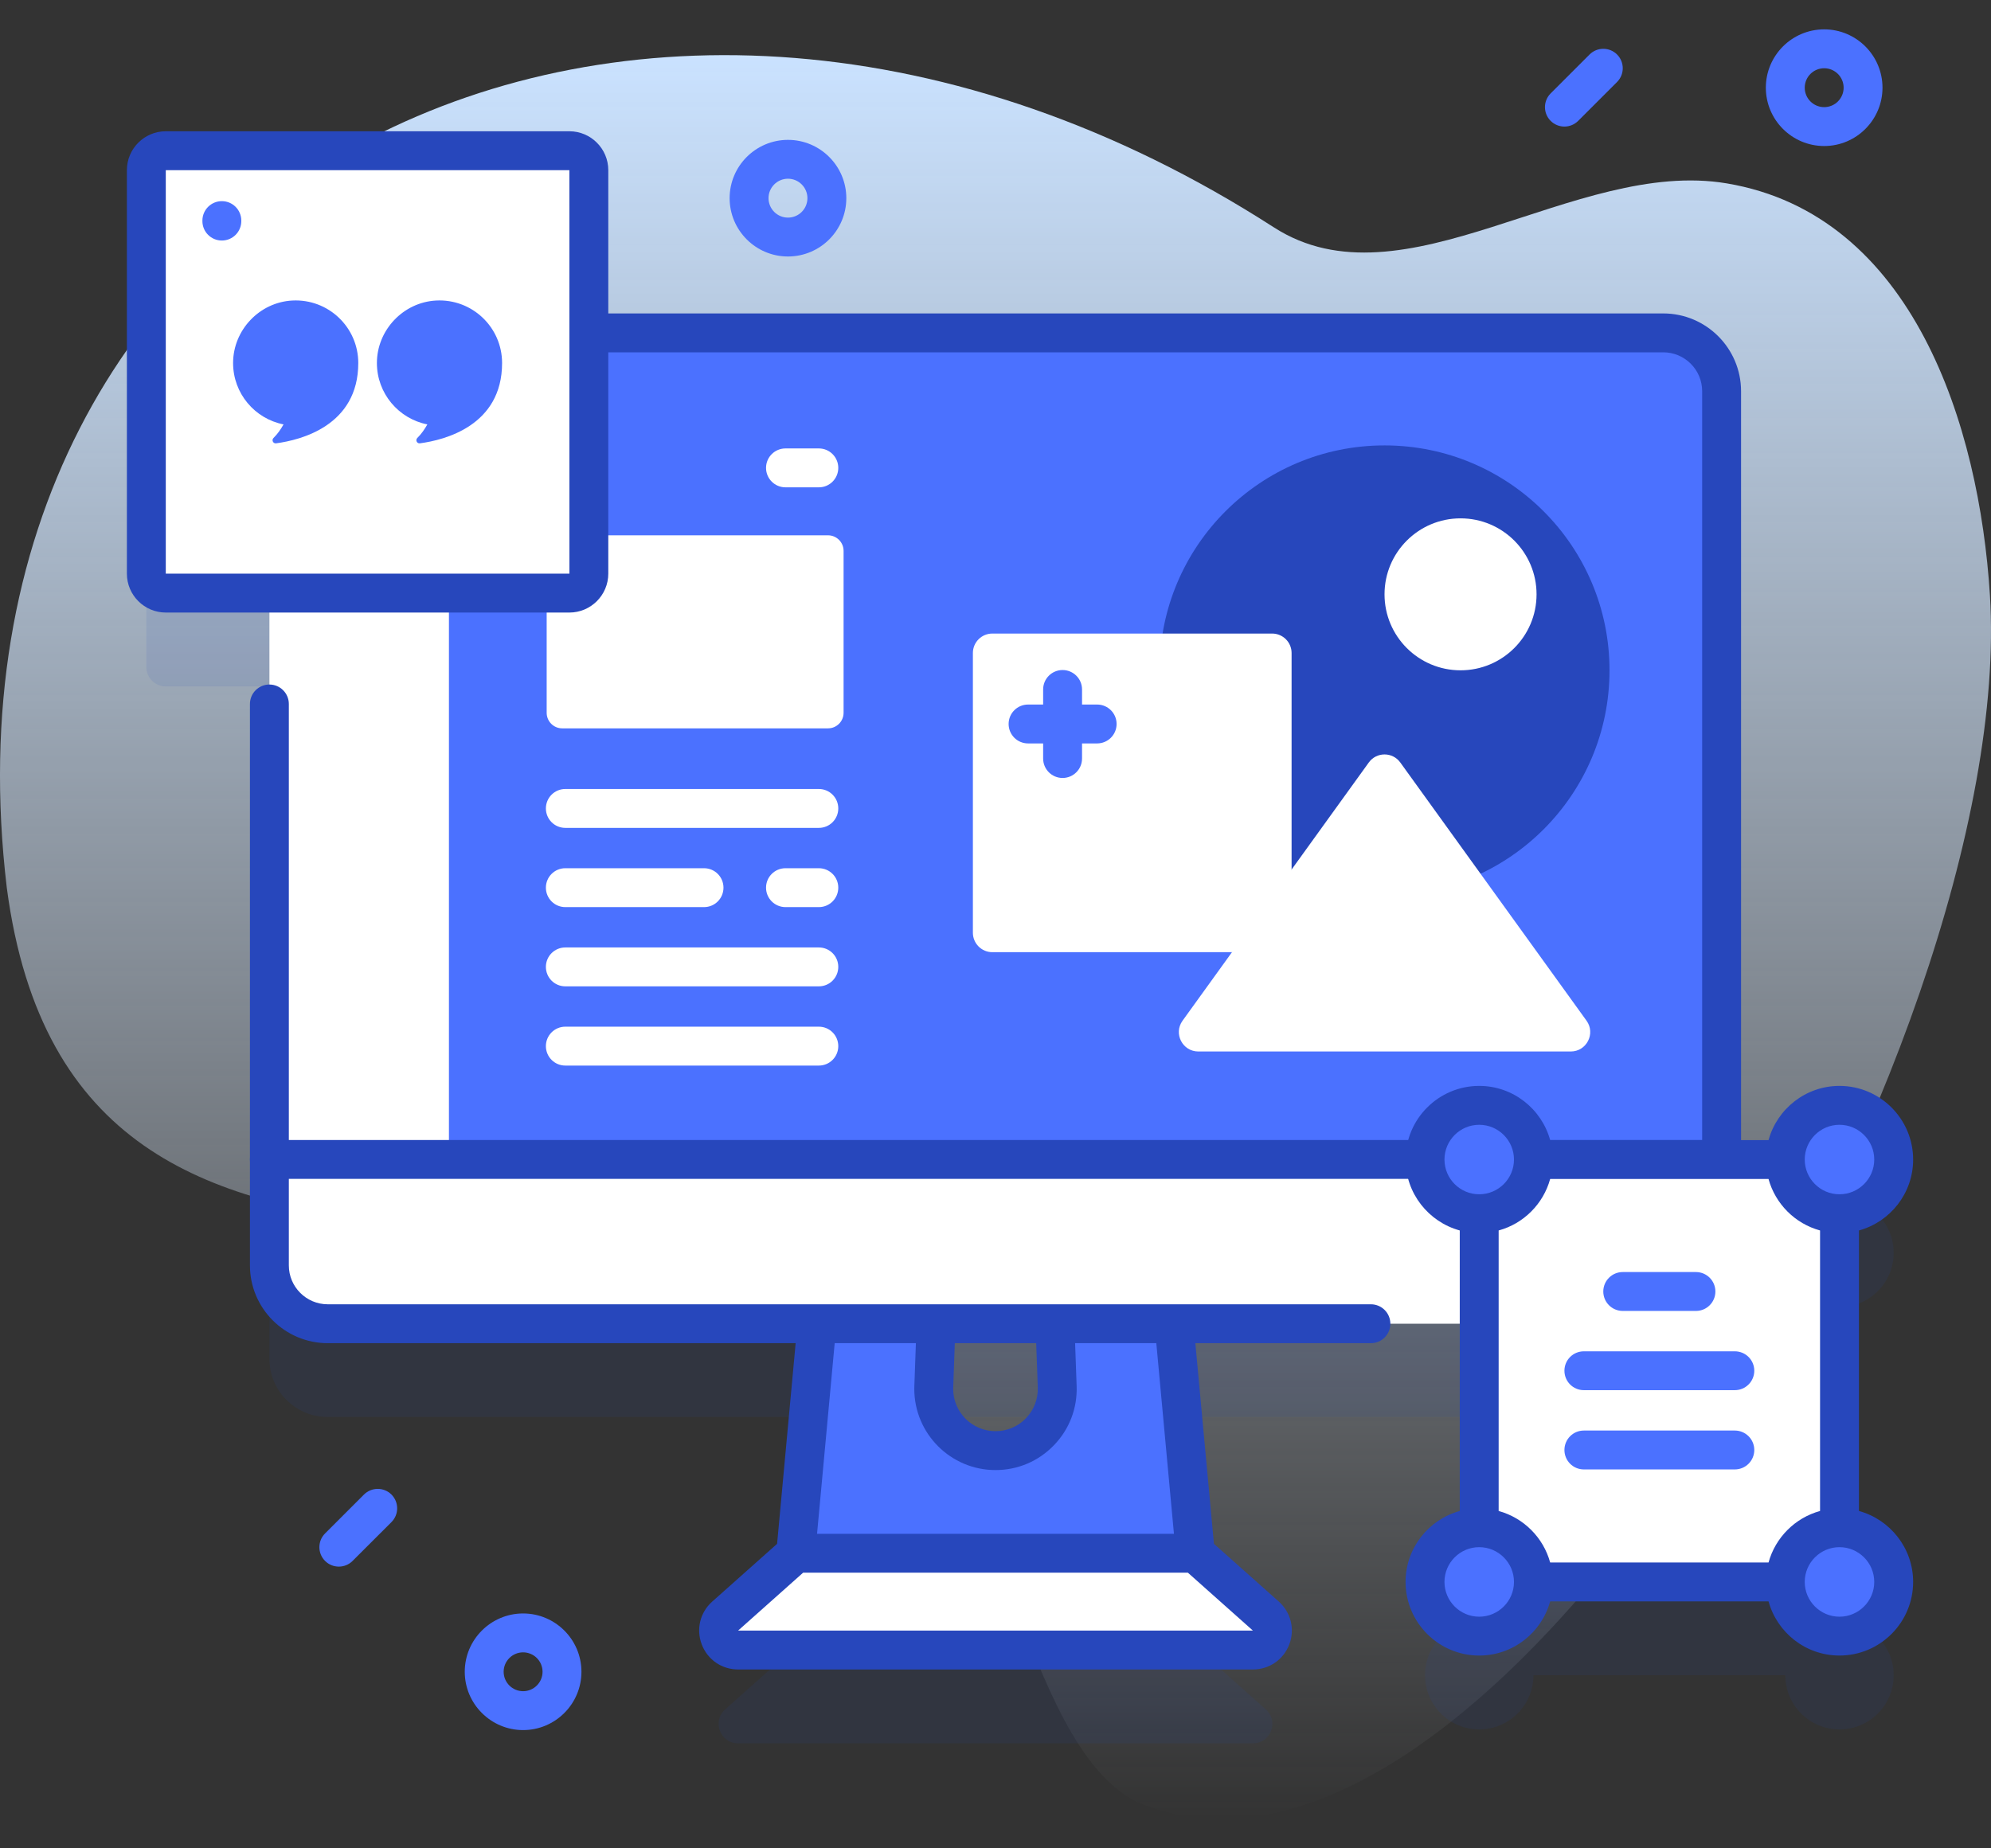 <svg width="56" height="52" viewBox="0 0 56 52" fill="none" xmlns="http://www.w3.org/2000/svg">
<rect x="0" y="0" width="56" height="52" fill="#333333" stroke="none"/>
<path d="M55.969 16.735C55.67 11.99 53.816 6.04 48.567 5.159C44.286 4.44 39.478 8.746 35.829 6.396C17.901 -5.151 -2.177 5.093 0.191 24.974C2.125 39.653 18.919 30.952 25.701 38.71C28.018 41.36 28.974 49.525 32.146 50.762C42.237 54.7 56.761 29.315 55.969 16.735Z" fill="url(#paint0_linear_42_3709)"/>
<path opacity="0.1" d="M51.738 45.605V36.771C52.58 36.771 53.263 36.089 53.263 35.247C53.263 34.405 52.58 33.722 51.738 33.722C50.897 33.722 50.214 34.405 50.214 35.247H48.422V13.631C48.422 12.724 47.689 11.99 46.782 11.99H16.562V7.412C16.562 7.11 16.317 6.865 16.015 6.865H4.663C4.361 6.865 4.116 7.11 4.116 7.412V18.764C4.116 19.066 4.361 19.311 4.663 19.311H7.577V38.225C7.577 39.132 8.311 39.865 9.218 39.865H22.978L22.381 46.322H22.383L22.382 46.323L20.396 48.091C20.021 48.425 20.257 49.046 20.76 49.046H35.24C35.743 49.046 35.979 48.425 35.604 48.091L33.618 46.323L33.617 46.322H33.619L33.022 39.865H41.605V45.606C40.763 45.606 40.081 46.288 40.081 47.13C40.081 47.972 40.763 48.654 41.605 48.654C42.447 48.654 43.13 47.972 43.13 47.13H50.214C50.214 47.972 50.897 48.654 51.738 48.654C52.58 48.654 53.263 47.972 53.263 47.13C53.263 46.288 52.58 45.605 51.738 45.605ZM28 43.436C27.016 43.436 26.229 42.62 26.264 41.637L26.328 39.865H29.672L29.736 41.637C29.771 42.62 28.984 43.436 28 43.436Z" fill="#2747BC"/>
<path d="M32.793 34.763H29.583L29.736 39.012C29.771 39.995 28.984 40.811 28 40.811C27.016 40.811 26.229 39.995 26.264 39.012L26.417 34.763H23.207L22.381 43.697H33.619L32.793 34.763Z" fill="#4B71FF"/>
<path d="M33.618 43.697H22.382L20.396 45.466C20.02 45.8 20.257 46.421 20.76 46.421H35.24C35.743 46.421 35.979 45.8 35.604 45.466L33.618 43.697Z" fill="white"/>
<path d="M48.422 11.006V32.619L30.859 32.947L12.627 32.619L12.299 21.156L12.627 9.365H46.782C47.689 9.365 48.422 10.099 48.422 11.006Z" fill="#4B71FF"/>
<path d="M23.727 15.498V20.053C23.727 20.295 23.531 20.491 23.289 20.491H15.813C15.572 20.491 15.376 20.295 15.376 20.053V15.498C15.376 15.257 15.572 15.06 15.813 15.06H23.289C23.531 15.06 23.727 15.257 23.727 15.498Z" fill="white"/>
<path d="M12.627 9.365V37.24H9.218C8.311 37.24 7.578 36.506 7.578 35.6V11.006C7.578 10.099 8.311 9.365 9.218 9.365H12.627Z" fill="white"/>
<path d="M7.577 32.619V35.6C7.577 36.506 8.312 37.241 9.218 37.241H46.782C47.688 37.241 48.423 36.506 48.423 35.6V32.619H7.577Z" fill="white"/>
<path d="M48.423 33.166H7.577C7.275 33.166 7.03 32.921 7.03 32.619C7.03 32.317 7.275 32.072 7.577 32.072H48.423C48.725 32.072 48.97 32.317 48.97 32.619C48.97 32.921 48.725 33.166 48.423 33.166Z" fill="#2747BC"/>
<path d="M16.015 16.686H4.663C4.361 16.686 4.116 16.441 4.116 16.139V4.787C4.116 4.485 4.361 4.24 4.663 4.24H16.015C16.317 4.24 16.562 4.485 16.562 4.787V16.139C16.562 16.441 16.317 16.686 16.015 16.686Z" fill="white"/>
<path d="M6.24 6.767C5.938 6.767 5.693 6.523 5.693 6.221V6.206C5.693 5.904 5.938 5.659 6.24 5.659C6.542 5.659 6.787 5.904 6.787 6.206V6.221C6.787 6.523 6.542 6.767 6.24 6.767Z" fill="#4B71FF"/>
<path d="M8.22 8.455C7.296 8.504 6.556 9.288 6.556 10.213C6.556 11.068 7.166 11.781 7.975 11.94C7.898 12.078 7.806 12.21 7.694 12.32C7.632 12.38 7.681 12.484 7.766 12.472C8.459 12.38 10.077 11.976 10.077 10.213C10.077 9.208 9.236 8.401 8.22 8.455Z" fill="#4B71FF"/>
<path d="M12.265 8.455C11.341 8.504 10.601 9.288 10.601 10.213C10.601 11.068 11.211 11.781 12.02 11.94C11.943 12.078 11.851 12.21 11.739 12.32C11.677 12.38 11.726 12.484 11.811 12.472C12.504 12.38 14.122 11.976 14.122 10.213C14.122 9.208 13.281 8.401 12.265 8.455Z" fill="#4B71FF"/>
<path d="M38.942 25.185C42.437 25.185 45.27 22.352 45.27 18.858C45.27 15.364 42.437 12.531 38.942 12.531C35.448 12.531 32.615 15.364 32.615 18.858C32.615 22.352 35.448 25.185 38.942 25.185Z" fill="#2747BC"/>
<path d="M41.08 18.858C42.261 18.858 43.218 17.901 43.218 16.72C43.218 15.54 42.261 14.583 41.08 14.583C39.899 14.583 38.942 15.54 38.942 16.72C38.942 17.901 39.899 18.858 41.08 18.858Z" fill="white"/>
<path d="M35.781 26.788H27.911C27.609 26.788 27.364 26.543 27.364 26.241V18.371C27.364 18.069 27.609 17.824 27.911 17.824H35.781C36.083 17.824 36.328 18.069 36.328 18.371V26.241C36.328 26.543 36.083 26.788 35.781 26.788Z" fill="white"/>
<path d="M44.624 28.716L39.386 21.452C39.168 21.149 38.717 21.149 38.499 21.452L33.261 28.716C33 29.077 33.259 29.582 33.705 29.582H44.18C44.626 29.582 44.884 29.077 44.624 28.716Z" fill="white"/>
<path d="M29.887 21.887C29.585 21.887 29.34 21.642 29.34 21.34V19.396C29.34 19.095 29.585 18.85 29.887 18.85C30.189 18.85 30.434 19.095 30.434 19.396V21.34C30.434 21.642 30.189 21.887 29.887 21.887Z" fill="#4B71FF"/>
<path d="M30.859 20.915H28.916C28.613 20.915 28.369 20.67 28.369 20.368C28.369 20.066 28.613 19.821 28.916 19.821H30.859C31.161 19.821 31.406 20.066 31.406 20.368C31.406 20.67 31.161 20.915 30.859 20.915Z" fill="#4B71FF"/>
<path d="M23.032 23.291H15.9C15.598 23.291 15.354 23.046 15.354 22.744C15.354 22.442 15.598 22.197 15.9 22.197H23.032C23.334 22.197 23.578 22.442 23.578 22.744C23.578 23.046 23.334 23.291 23.032 23.291Z" fill="white"/>
<path d="M23.032 25.52H22.093C21.791 25.52 21.546 25.275 21.546 24.973C21.546 24.671 21.791 24.426 22.093 24.426H23.032C23.334 24.426 23.578 24.671 23.578 24.973C23.578 25.275 23.334 25.52 23.032 25.52Z" fill="white"/>
<path d="M23.032 13.71H22.093C21.791 13.71 21.546 13.465 21.546 13.163C21.546 12.861 21.791 12.616 22.093 12.616H23.032C23.334 12.616 23.578 12.861 23.578 13.163C23.578 13.465 23.334 13.71 23.032 13.71Z" fill="white"/>
<path d="M19.803 25.52H15.9C15.598 25.52 15.354 25.275 15.354 24.973C15.354 24.671 15.598 24.426 15.9 24.426H19.803C20.105 24.426 20.349 24.671 20.349 24.973C20.349 25.275 20.105 25.52 19.803 25.52Z" fill="white"/>
<path d="M23.032 27.749H15.9C15.598 27.749 15.354 27.504 15.354 27.202C15.354 26.9 15.598 26.655 15.9 26.655H23.032C23.334 26.655 23.578 26.9 23.578 27.202C23.578 27.504 23.334 27.749 23.032 27.749Z" fill="white"/>
<path d="M23.032 29.978H15.9C15.598 29.978 15.354 29.733 15.354 29.431C15.354 29.129 15.598 28.884 15.9 28.884H23.032C23.334 28.884 23.578 29.129 23.578 29.431C23.578 29.733 23.334 29.978 23.032 29.978Z" fill="white"/>
<path d="M41.605 32.622H51.739V44.505H41.605V32.622Z" fill="white"/>
<path d="M48.795 39.11H44.548C44.246 39.11 44.002 38.865 44.002 38.563C44.002 38.261 44.246 38.017 44.548 38.017H48.795C49.097 38.017 49.342 38.261 49.342 38.563C49.342 38.865 49.097 39.11 48.795 39.11Z" fill="#4B71FF"/>
<path d="M48.795 41.34H44.548C44.246 41.34 44.002 41.095 44.002 40.793C44.002 40.491 44.246 40.246 44.548 40.246H48.795C49.097 40.246 49.342 40.491 49.342 40.793C49.342 41.095 49.097 41.34 48.795 41.34Z" fill="#4B71FF"/>
<path d="M47.701 36.881H45.642C45.34 36.881 45.095 36.636 45.095 36.334C45.095 36.032 45.34 35.787 45.642 35.787H47.701C48.004 35.787 48.248 36.032 48.248 36.334C48.248 36.636 48.004 36.881 47.701 36.881Z" fill="#4B71FF"/>
<path d="M41.605 34.146C42.447 34.146 43.13 33.464 43.13 32.622C43.13 31.78 42.447 31.097 41.605 31.097C40.763 31.097 40.081 31.78 40.081 32.622C40.081 33.464 40.763 34.146 41.605 34.146Z" fill="#4B71FF"/>
<path d="M51.738 34.146C52.58 34.146 53.263 33.464 53.263 32.622C53.263 31.78 52.58 31.097 51.738 31.097C50.897 31.097 50.214 31.78 50.214 32.622C50.214 33.464 50.897 34.146 51.738 34.146Z" fill="#4B71FF"/>
<path d="M41.605 46.029C42.447 46.029 43.13 45.347 43.13 44.505C43.13 43.663 42.447 42.98 41.605 42.98C40.763 42.98 40.081 43.663 40.081 44.505C40.081 45.347 40.763 46.029 41.605 46.029Z" fill="#4B71FF"/>
<path d="M51.738 46.029C52.58 46.029 53.263 45.347 53.263 44.505C53.263 43.663 52.58 42.98 51.738 42.98C50.897 42.98 50.214 43.663 50.214 44.505C50.214 45.347 50.897 46.029 51.738 46.029Z" fill="#4B71FF"/>
<path d="M38.559 36.694H9.218C8.615 36.694 8.124 36.203 8.124 35.6V19.805C8.124 19.503 7.879 19.258 7.577 19.258C7.275 19.258 7.03 19.503 7.03 19.805V35.6C7.03 36.806 8.012 37.788 9.218 37.788H22.379L21.857 43.433L20.032 45.058C19.69 45.362 19.575 45.836 19.738 46.264C19.901 46.692 20.302 46.968 20.76 46.968H35.24C35.699 46.968 36.099 46.692 36.263 46.264C36.426 45.836 36.31 45.362 35.968 45.057L34.144 43.433L33.621 37.788H38.559C38.861 37.788 39.106 37.543 39.106 37.241C39.106 36.939 38.861 36.694 38.559 36.694ZM29.189 39.032C29.201 39.357 29.082 39.666 28.856 39.901C28.63 40.135 28.326 40.264 28 40.264C27.344 40.264 26.81 39.731 26.81 39.076C26.81 39.063 26.81 39.052 26.811 39.032L26.855 37.788H29.145L29.189 39.032ZM20.76 45.874L22.59 44.244H33.41L35.24 45.874H20.76ZM33.019 43.151H22.981L23.477 37.788H25.761L25.718 38.984C25.717 39.014 25.716 39.044 25.716 39.075C25.716 40.334 26.741 41.358 28 41.358C28.625 41.358 29.209 41.11 29.643 40.66C30.078 40.21 30.305 39.617 30.282 38.992L30.239 37.787H32.523L33.019 43.151Z" fill="#2747BC"/>
<path d="M52.286 42.509V34.617C53.163 34.376 53.81 33.574 53.81 32.622C53.81 31.48 52.881 30.55 51.738 30.55C50.786 30.55 49.984 31.198 49.743 32.075H48.97V11.006C48.97 9.799 47.988 8.818 46.782 8.818H17.109V4.787C17.109 4.184 16.618 3.693 16.015 3.693H4.663C4.06 3.693 3.569 4.184 3.569 4.787V16.139C3.569 16.742 4.06 17.233 4.663 17.233H16.015C16.618 17.233 17.109 16.742 17.109 16.139V9.912H46.782C47.385 9.912 47.876 10.402 47.876 11.006V32.075H43.601C43.36 31.198 42.557 30.55 41.605 30.55C40.463 30.55 39.534 31.48 39.534 32.622C39.534 33.574 40.181 34.377 41.058 34.617V42.509C40.181 42.75 39.534 43.552 39.534 44.505C39.534 45.647 40.463 46.576 41.605 46.576C42.558 46.576 43.36 45.929 43.601 45.052H49.743C49.983 45.929 50.786 46.576 51.738 46.576C52.88 46.576 53.81 45.647 53.81 44.505C53.81 43.553 53.163 42.75 52.286 42.509ZM4.663 16.139V4.787H16.015L16.016 16.139L4.663 16.139ZM49.743 43.958H43.601C43.408 43.255 42.855 42.702 42.152 42.509V34.617C42.855 34.425 43.408 33.871 43.601 33.168H49.742C49.935 33.871 50.489 34.425 51.192 34.617V42.509C50.489 42.702 49.936 43.255 49.743 43.958ZM51.738 31.644C52.277 31.644 52.716 32.083 52.716 32.622C52.716 33.161 52.277 33.599 51.738 33.599C51.2 33.599 50.761 33.161 50.761 32.622C50.761 32.622 50.761 32.622 50.761 32.622C50.761 32.621 50.761 32.621 50.761 32.621C50.761 32.082 51.2 31.644 51.738 31.644ZM40.628 32.622C40.628 32.083 41.066 31.644 41.605 31.644C42.144 31.644 42.583 32.083 42.583 32.622C42.583 33.161 42.144 33.599 41.605 33.599C41.066 33.599 40.628 33.161 40.628 32.622ZM41.605 45.483C41.066 45.483 40.628 45.044 40.628 44.505C40.628 43.966 41.066 43.527 41.605 43.527C42.144 43.527 42.583 43.966 42.583 44.505C42.583 45.044 42.144 45.483 41.605 45.483ZM51.738 45.483C51.2 45.483 50.761 45.044 50.761 44.506C50.761 44.505 50.761 44.505 50.761 44.505C50.761 44.505 50.761 44.505 50.761 44.504C50.761 43.966 51.2 43.527 51.738 43.527C52.277 43.527 52.716 43.966 52.716 44.505C52.716 45.044 52.277 45.483 51.738 45.483Z" fill="#2747BC"/>
<path d="M22.163 7.216C21.258 7.216 20.522 6.48 20.522 5.575C20.522 4.671 21.258 3.935 22.163 3.935C23.068 3.935 23.804 4.671 23.804 5.575C23.804 6.48 23.068 7.216 22.163 7.216ZM22.163 5.028C21.861 5.028 21.616 5.274 21.616 5.575C21.616 5.877 21.861 6.122 22.163 6.122C22.465 6.122 22.71 5.877 22.71 5.575C22.71 5.274 22.465 5.028 22.163 5.028Z" fill="#4B71FF"/>
<path d="M14.713 48.673C13.809 48.673 13.072 47.937 13.072 47.032C13.072 46.128 13.809 45.392 14.713 45.392C15.618 45.392 16.354 46.128 16.354 47.032C16.354 47.937 15.618 48.673 14.713 48.673ZM14.713 46.486C14.412 46.486 14.166 46.731 14.166 47.032C14.166 47.334 14.412 47.579 14.713 47.579C15.015 47.579 15.26 47.334 15.26 47.032C15.26 46.731 15.015 46.486 14.713 46.486Z" fill="#4B71FF"/>
<path d="M51.308 4.108C50.403 4.108 49.667 3.372 49.667 2.467C49.667 1.562 50.403 0.826 51.308 0.826C52.212 0.826 52.948 1.562 52.948 2.467C52.948 3.372 52.212 4.108 51.308 4.108ZM51.308 1.92C51.006 1.92 50.761 2.165 50.761 2.467C50.761 2.769 51.006 3.014 51.308 3.014C51.609 3.014 51.855 2.769 51.855 2.467C51.855 2.165 51.609 1.92 51.308 1.92Z" fill="#4B71FF"/>
<path d="M9.53 44.074C9.39 44.074 9.25 44.021 9.143 43.914C8.93 43.701 8.93 43.354 9.143 43.141L10.237 42.047C10.451 41.834 10.797 41.834 11.011 42.047C11.224 42.261 11.224 42.607 11.011 42.821L9.917 43.914C9.81 44.021 9.67 44.074 9.53 44.074Z" fill="#4B71FF"/>
<path d="M44.002 3.561C43.862 3.561 43.721 3.507 43.615 3.401C43.401 3.187 43.401 2.841 43.615 2.627L44.709 1.533C44.922 1.32 45.269 1.32 45.482 1.533C45.696 1.747 45.696 2.093 45.482 2.307L44.388 3.401C44.281 3.507 44.141 3.561 44.002 3.561Z" fill="#4B71FF"/>
<defs>
<linearGradient id="paint0_linear_42_3709" x1="28" y1="1.551" x2="28" y2="51.173" gradientUnits="userSpaceOnUse">
<stop stop-color="#CAE2FF"/>
<stop offset="1" stop-color="#EAF4FF" stop-opacity="0"/>
</linearGradient>
</defs>
</svg>

